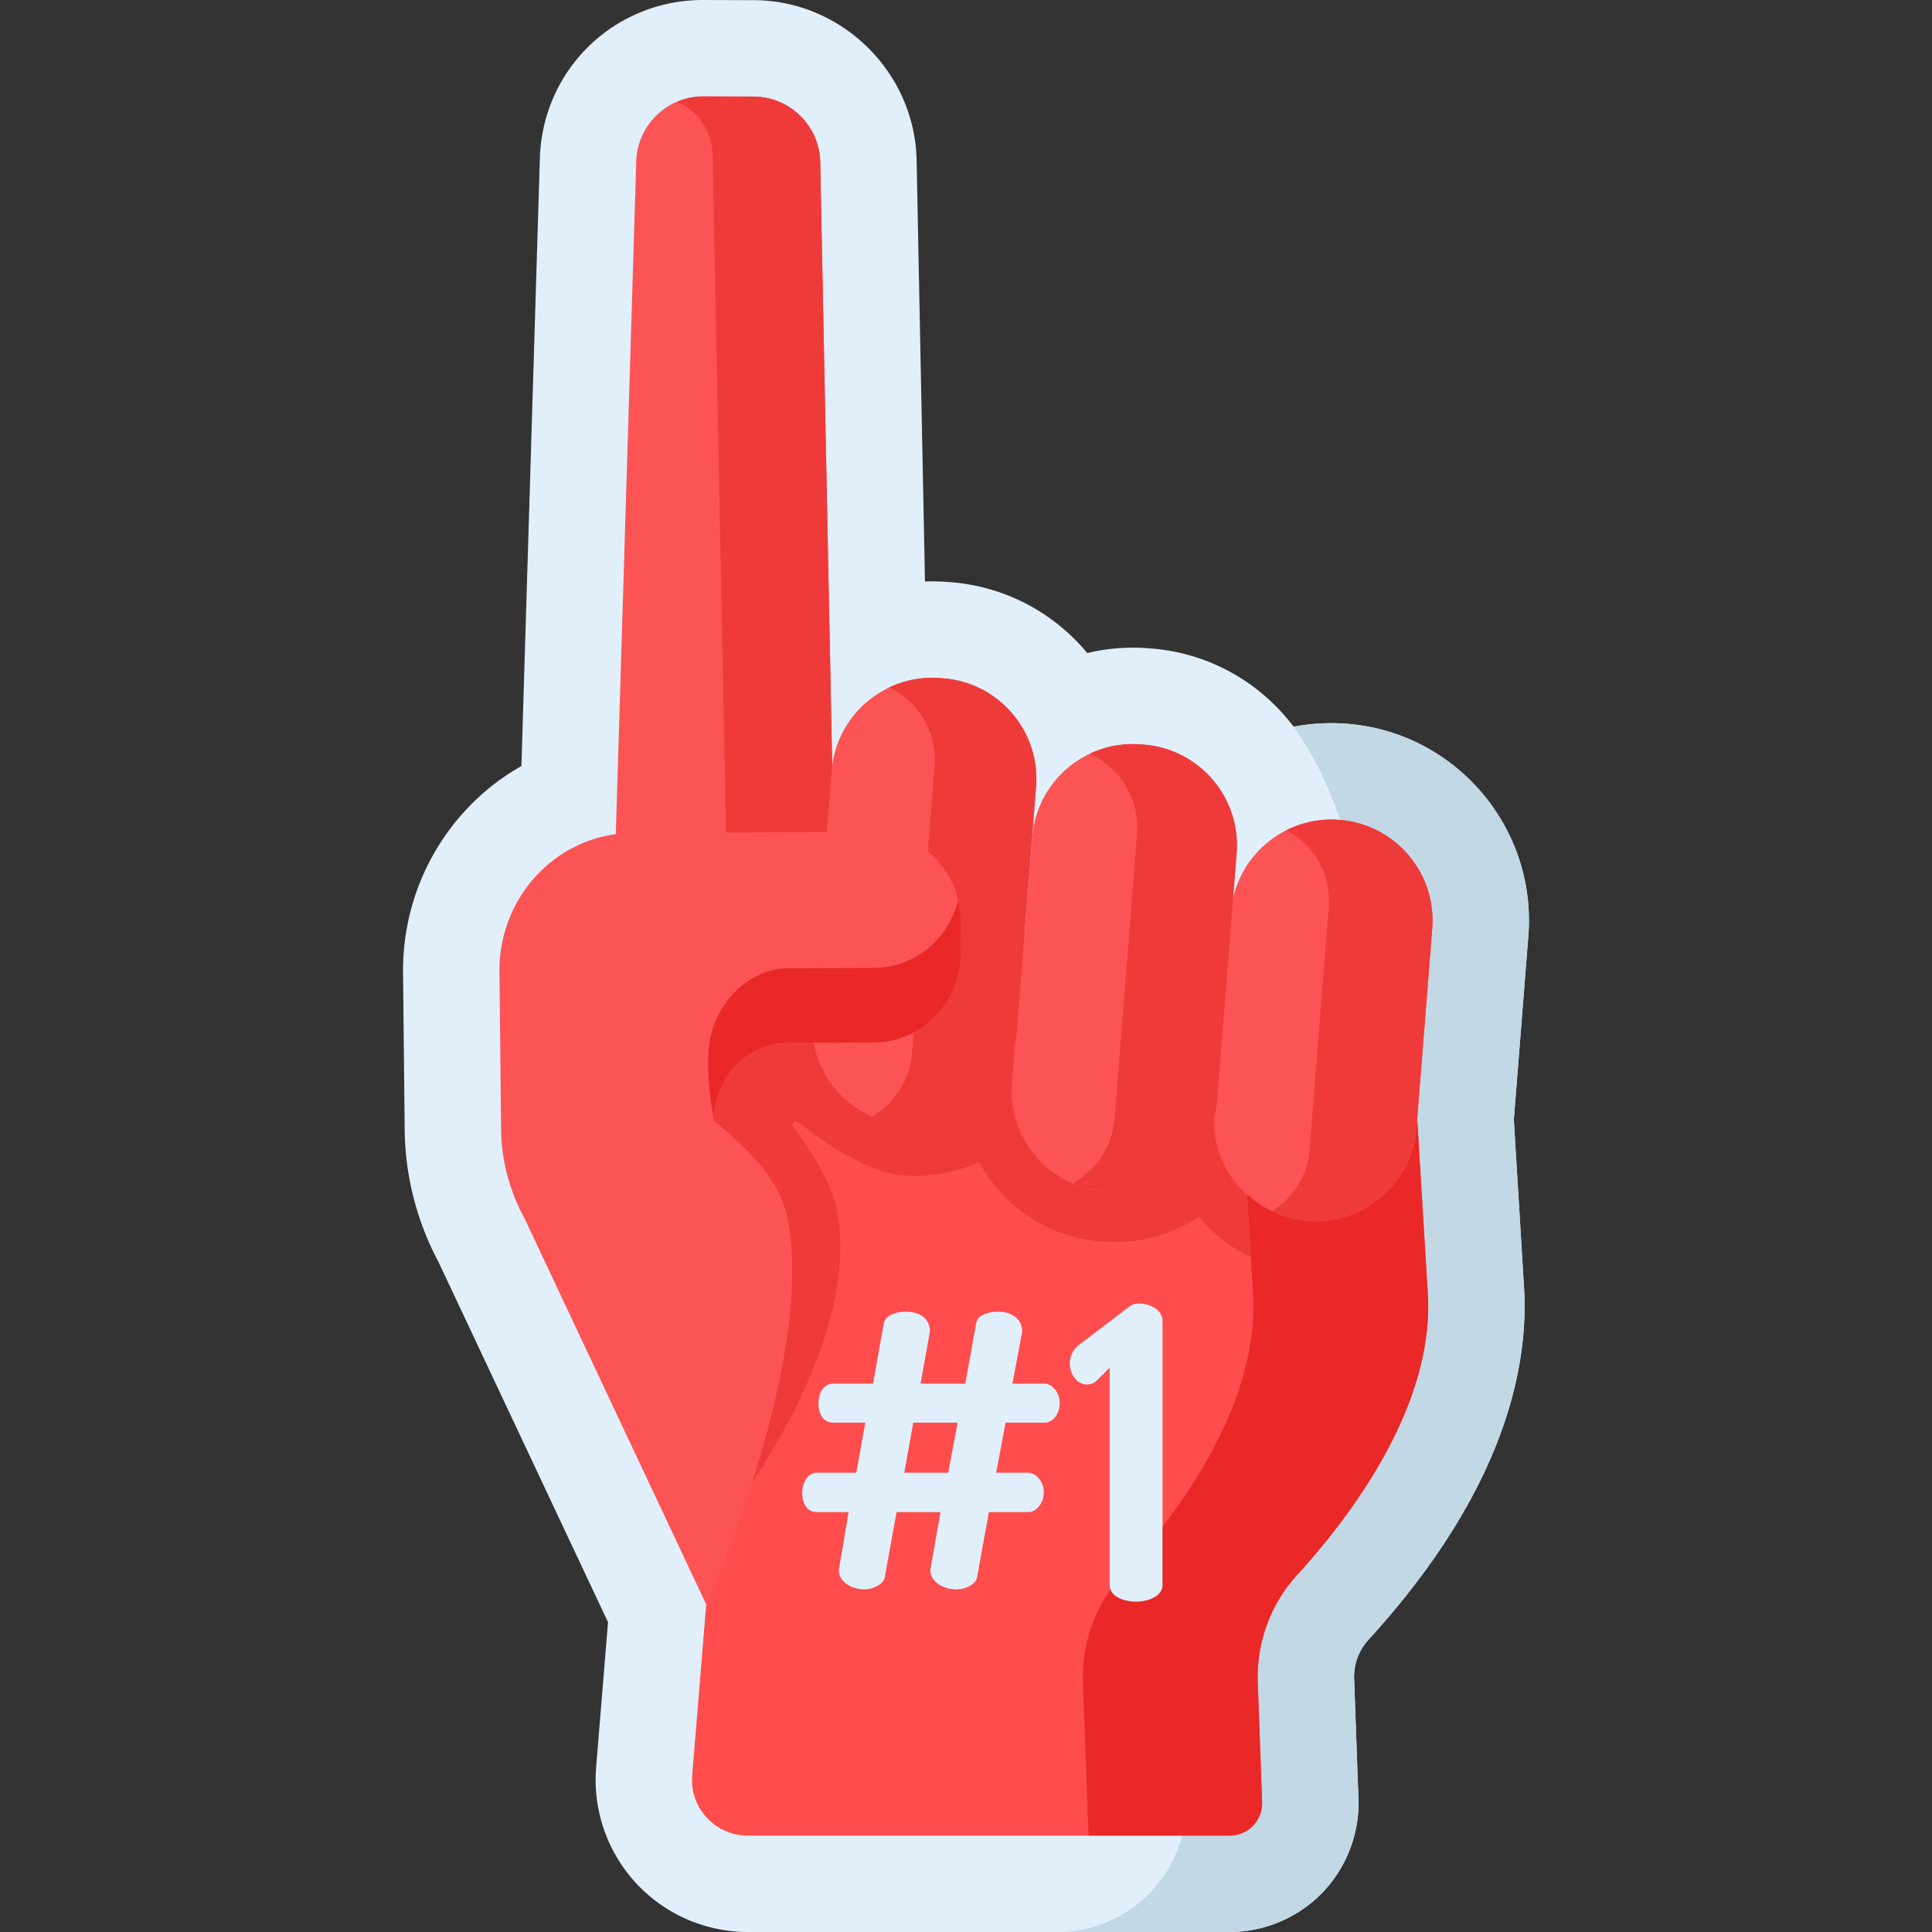 <svg xmlns="http://www.w3.org/2000/svg" viewBox="0 0 512 512"><rect x="0" y="0" width="512" height="512" fill="#333333" stroke="none"/><path d="M198.16 512a40.424 40.424 0 0 1-29.654-13.001 40.428 40.428 0 0 1-10.531-30.619l3.157-38.479-44.976-95.569c-5.709-10.7-8.788-22.76-8.913-34.938l-.428-41.559c-.241-23.31 12.325-44.062 31.363-54.828l4.889-161.039C143.781 18.435 162.784 0 186.33 0l13.44.041c23.326.07 42.68 19.103 43.142 42.426l2.217 111.635a53.346 53.346 0 0 1 6.078.128l.812.065c14.636 1.159 27.406 8.272 36.115 18.77a51.575 51.575 0 0 1 12.066-1.428c1.379 0 2.776.055 4.155.165l.81.064c15.528 1.229 28.953 9.158 37.66 20.722a53.163 53.163 0 0 1 14.173-.782c28.751 2.274 50.295 27.515 48.027 56.265l-3.845 48.693 2.632 43.282c1.562 20.904-4.35 54.2-41.155 94.509-2.613 2.86-3.96 6.58-3.796 10.472l1.143 31.602c.333 9.212-3.146 18.299-9.545 24.934-6.4 6.633-15.356 10.437-24.572 10.437H198.16z" fill="#e1effb"/><path d="M356.998 191.805a53.171 53.171 0 0 0-14.173.782c-.172-.228-.357-.445-.532-.67 11.808 15.912 18.453 38.795 17.084 56.152l-3.845 48.693 2.632 43.282c1.562 20.904-4.35 54.2-41.155 94.509-2.613 2.86-3.96 6.58-3.796 10.472l1.143 31.602c.333 9.212-3.146 18.299-9.545 24.934C298.412 508.196 289.456 512 280.24 512h45.647c9.216 0 18.173-3.804 24.571-10.438 6.399-6.635 9.878-15.722 9.545-24.934l-1.143-31.602c-.164-3.892 1.184-7.612 3.796-10.472 36.805-40.309 42.717-73.605 41.155-94.509l-2.632-43.282 3.845-48.693c2.269-28.75-19.274-53.991-48.026-56.265z" fill="#c3d8e5"/><path d="M160.851 298.101l61.587.19-5.068-255.318c-.191-9.635-8.041-17.354-17.677-17.383l-13.306-.041c-9.607-.03-17.49 7.595-17.782 17.197l-7.754 255.355z" fill="#fc5454"/><path d="M188.84 41.045l5.105 257.159 28.492.088-5.068-255.318c-.191-9.635-8.041-17.354-17.677-17.383l-13.306-.041a17.673 17.673 0 0 0-6.943 1.396c5.437 2.402 9.272 7.782 9.397 14.099z" fill="#ef3a3a"/><path d="M151.157 302.615l35.995 122.578-3.715 45.278c-.706 8.606 6.088 15.98 14.723 15.98h127.727c4.866 0 8.76-4.038 8.584-8.9l-1.137-31.448a40.151 40.151 0 0 1 10.455-28.776c14.278-15.637 36.871-45.455 34.532-75.534l-6.001-98.727-108.677 3.729-106.497 18.114c.001-.001-10.923 20.903-5.989 37.706z" fill="#ff4c4c"/><path d="M378.321 341.792l-6.001-98.727-46.232 1.586 5.904 97.14c2.339 30.08-20.254 59.897-34.532 75.534a40.153 40.153 0 0 0-10.455 28.776l1.459 40.348h37.422c4.866 0 8.76-4.037 8.584-8.9l-1.137-31.448a40.151 40.151 0 0 1 10.455-28.776c14.279-15.635 36.872-45.453 34.533-75.533z" fill="#ea2828"/><path d="M346.587 323.538c14.737 1.166 27.627-9.837 28.791-24.574l4.176-52.904c1.163-14.734-9.837-27.621-24.57-28.787-14.737-1.166-27.627 9.837-28.791 24.574l-4.176 52.904c-1.163 14.734 9.837 27.622 24.57 28.787z" fill="#fc5454"/><path d="M354.984 217.274a26.648 26.648 0 0 0-14.108 2.753c7.257 3.777 11.936 11.631 11.252 20.3l-5.082 64.372c-.55 6.972-4.457 12.861-9.996 16.254a26.705 26.705 0 0 0 9.537 2.585c14.737 1.165 27.627-9.837 28.791-24.574l4.176-52.904c1.164-14.733-9.836-27.621-24.57-28.786z" fill="#ef3a3a"/><path d="M292.99 315.745l.806.064c14.738 1.166 27.63-9.84 28.791-24.578l5.13-65.115c1.161-14.732-9.839-27.617-24.571-28.782l-.806-.064c-14.738-1.166-27.63 9.84-28.791 24.578l-5.13 65.115c-1.161 14.732 9.839 27.617 24.571 28.782z" fill="#fc5454"/><path d="M303.146 197.334l-.806-.064a26.637 26.637 0 0 0-13.462 2.447c7.949 3.71 13.17 12.044 12.44 21.303l-5.933 75.31c-.592 7.512-4.954 13.818-11.08 17.225a26.7 26.7 0 0 0 8.685 2.19l.806.064c14.738 1.166 27.63-9.84 28.791-24.578l5.13-65.115c1.16-14.732-9.839-27.617-24.571-28.782z" fill="#ef3a3a"/><path d="M239.843 298.175l.806.064c14.738 1.166 27.63-9.84 28.791-24.578l5.13-65.115c1.161-14.732-9.839-27.617-24.571-28.782l-.806-.064c-14.738-1.166-27.63 9.84-28.791 24.578l-5.13 65.115c-1.161 14.732 9.839 27.617 24.571 28.782z" fill="#fc5454"/><path d="M249.999 179.764l-.806-.064a26.626 26.626 0 0 0-13.584 2.505c7.715 3.669 12.769 11.799 12.058 20.823l-6 76.155c-.572 7.266-4.742 13.384-10.622 16.754a26.698 26.698 0 0 0 8.797 2.238l.806.064c14.738 1.166 27.63-9.84 28.791-24.578l5.13-65.115c1.161-14.732-9.838-27.617-24.57-28.782z" fill="#ef3a3a"/><path d="M187.153 425.193L138.97 322.811a50.322 50.322 0 0 1-6.18-23.677l-.428-41.56c-.208-20.206 15.618-36.721 35.281-36.817l63.719-.313c12.774-.063 23.179 10.538 23.229 23.664l.032 8.331c.05 13.107-10.244 23.771-22.999 23.824l-22.568.094c-11.047.046-19.942 9.322-19.825 20.674 9.508 7.692 17.533 15.947 19.465 25.786 7.498 38.194-21.543 102.376-21.543 102.376z" fill="#fc5454"/><path d="M254.607 248.265l-.016-4.158a24.224 24.224 0 0 0-.045-1.352c-.006-.1-.016-.199-.023-.299a23.792 23.792 0 0 0-.099-1.077c-.009-.082-.021-.163-.031-.245a24.607 24.607 0 0 0-.463-2.57c-2.506 10.271-11.527 17.895-22.306 17.94l-22.568.095c-11.047.046-20.236 9.909-21.221 21.218-.766 8.804 1.396 19.213 1.396 19.213-.117-11.352 8.778-20.628 19.825-20.674l22.474-.094h.095a22.517 22.517 0 0 0 6.864-1.095c3.972-1.287 7.478-3.648 10.2-6.749a23.834 23.834 0 0 0 3.699-5.682 24.189 24.189 0 0 0 2.237-10.298l-.018-4.173z" fill="#ea2828"/><g fill="#e1effb"><path d="M246.439 352.883l-2.479 13.794h11.854l2.91-16.165c.323-1.832 3.018-2.91 5.712-2.91 3.234 0 6.358 1.509 6.466 5.28l-2.586 13.794h8.405c2.048 0 4.096 2.156 4.096 5.174 0 3.017-1.94 5.173-3.988 5.173h-10.345l-2.479 13.255h8.406c2.048 0 4.203 2.263 4.203 5.173 0 3.126-2.155 5.28-4.095 5.28h-10.454l-3.125 17.243c-.323 1.94-3.126 3.233-5.496 3.233-3.018 0-6.897-1.724-6.897-5.173l2.694-15.303h-11.639l-3.126 17.243c-.322 1.94-3.232 3.233-5.388 3.233-3.017 0-6.789-1.724-6.789-5.173l2.587-15.303h-8.406c-2.371 0-3.879-2.047-3.879-5.065 0-3.017 1.616-5.388 3.879-5.388h10.454l2.37-13.255h-8.406c-2.478 0-3.987-1.94-3.987-5.065 0-3.018 1.509-5.281 3.879-5.281h10.562l2.91-16.165c.43-1.832 3.125-2.91 5.819-2.91 3.233.001 6.358 1.51 6.358 5.281zm-6.789 37.396h11.639l2.479-13.255H242.02l-2.37 13.255zM294.069 362.475l-3.448 3.448a3.897 3.897 0 0 1-2.587.97c-2.694 0-4.526-2.801-4.526-5.604 0-1.94.97-3.987 2.695-5.065l12.716-9.7a4.375 4.375 0 0 1 2.909-1.078c2.91 0 6.25 1.725 6.25 4.527v70.049c0 2.909-3.556 4.418-7.005 4.418-3.556 0-7.005-1.509-7.005-4.418v-57.547h.001z"/></g><path d="M292.449 329.053c1.058.083 2.13.126 3.188.126 8.021 0 15.648-2.46 22.048-6.716a40.348 40.348 0 0 0 13.782 10.664l-.997-16.411c-5.871-5.311-9.337-13.156-8.767-21.644-2.89 12.759-14.779 21.798-28.204 20.737l-.806-.064c-14.732-1.165-25.731-14.05-24.571-28.782l.754-9.563c-2.85 12.813-14.765 21.903-28.226 20.838l-.806-.064c-12.357-.977-22.084-10.202-24.215-21.845l-6.572.028c-11.047.046-19.942 9.322-19.825 20.674 9.508 7.692 17.533 15.947 19.465 25.786 4.04 20.578-2.527 48.696-9.444 70.26 12.957-19.878 27.298-48.282 22.481-72.82-1.342-6.832-7.06-15.584-11.523-21.613-.637-.86.457-1.931 1.299-1.271 7.146 5.603 18.481 13.349 27.284 14.046l.808.065a39.56 39.56 0 0 0 19.872-3.578c6.229 11.635 18.067 19.968 32.167 21.083l.808.064z" fill="#ef3a3a"/></svg>